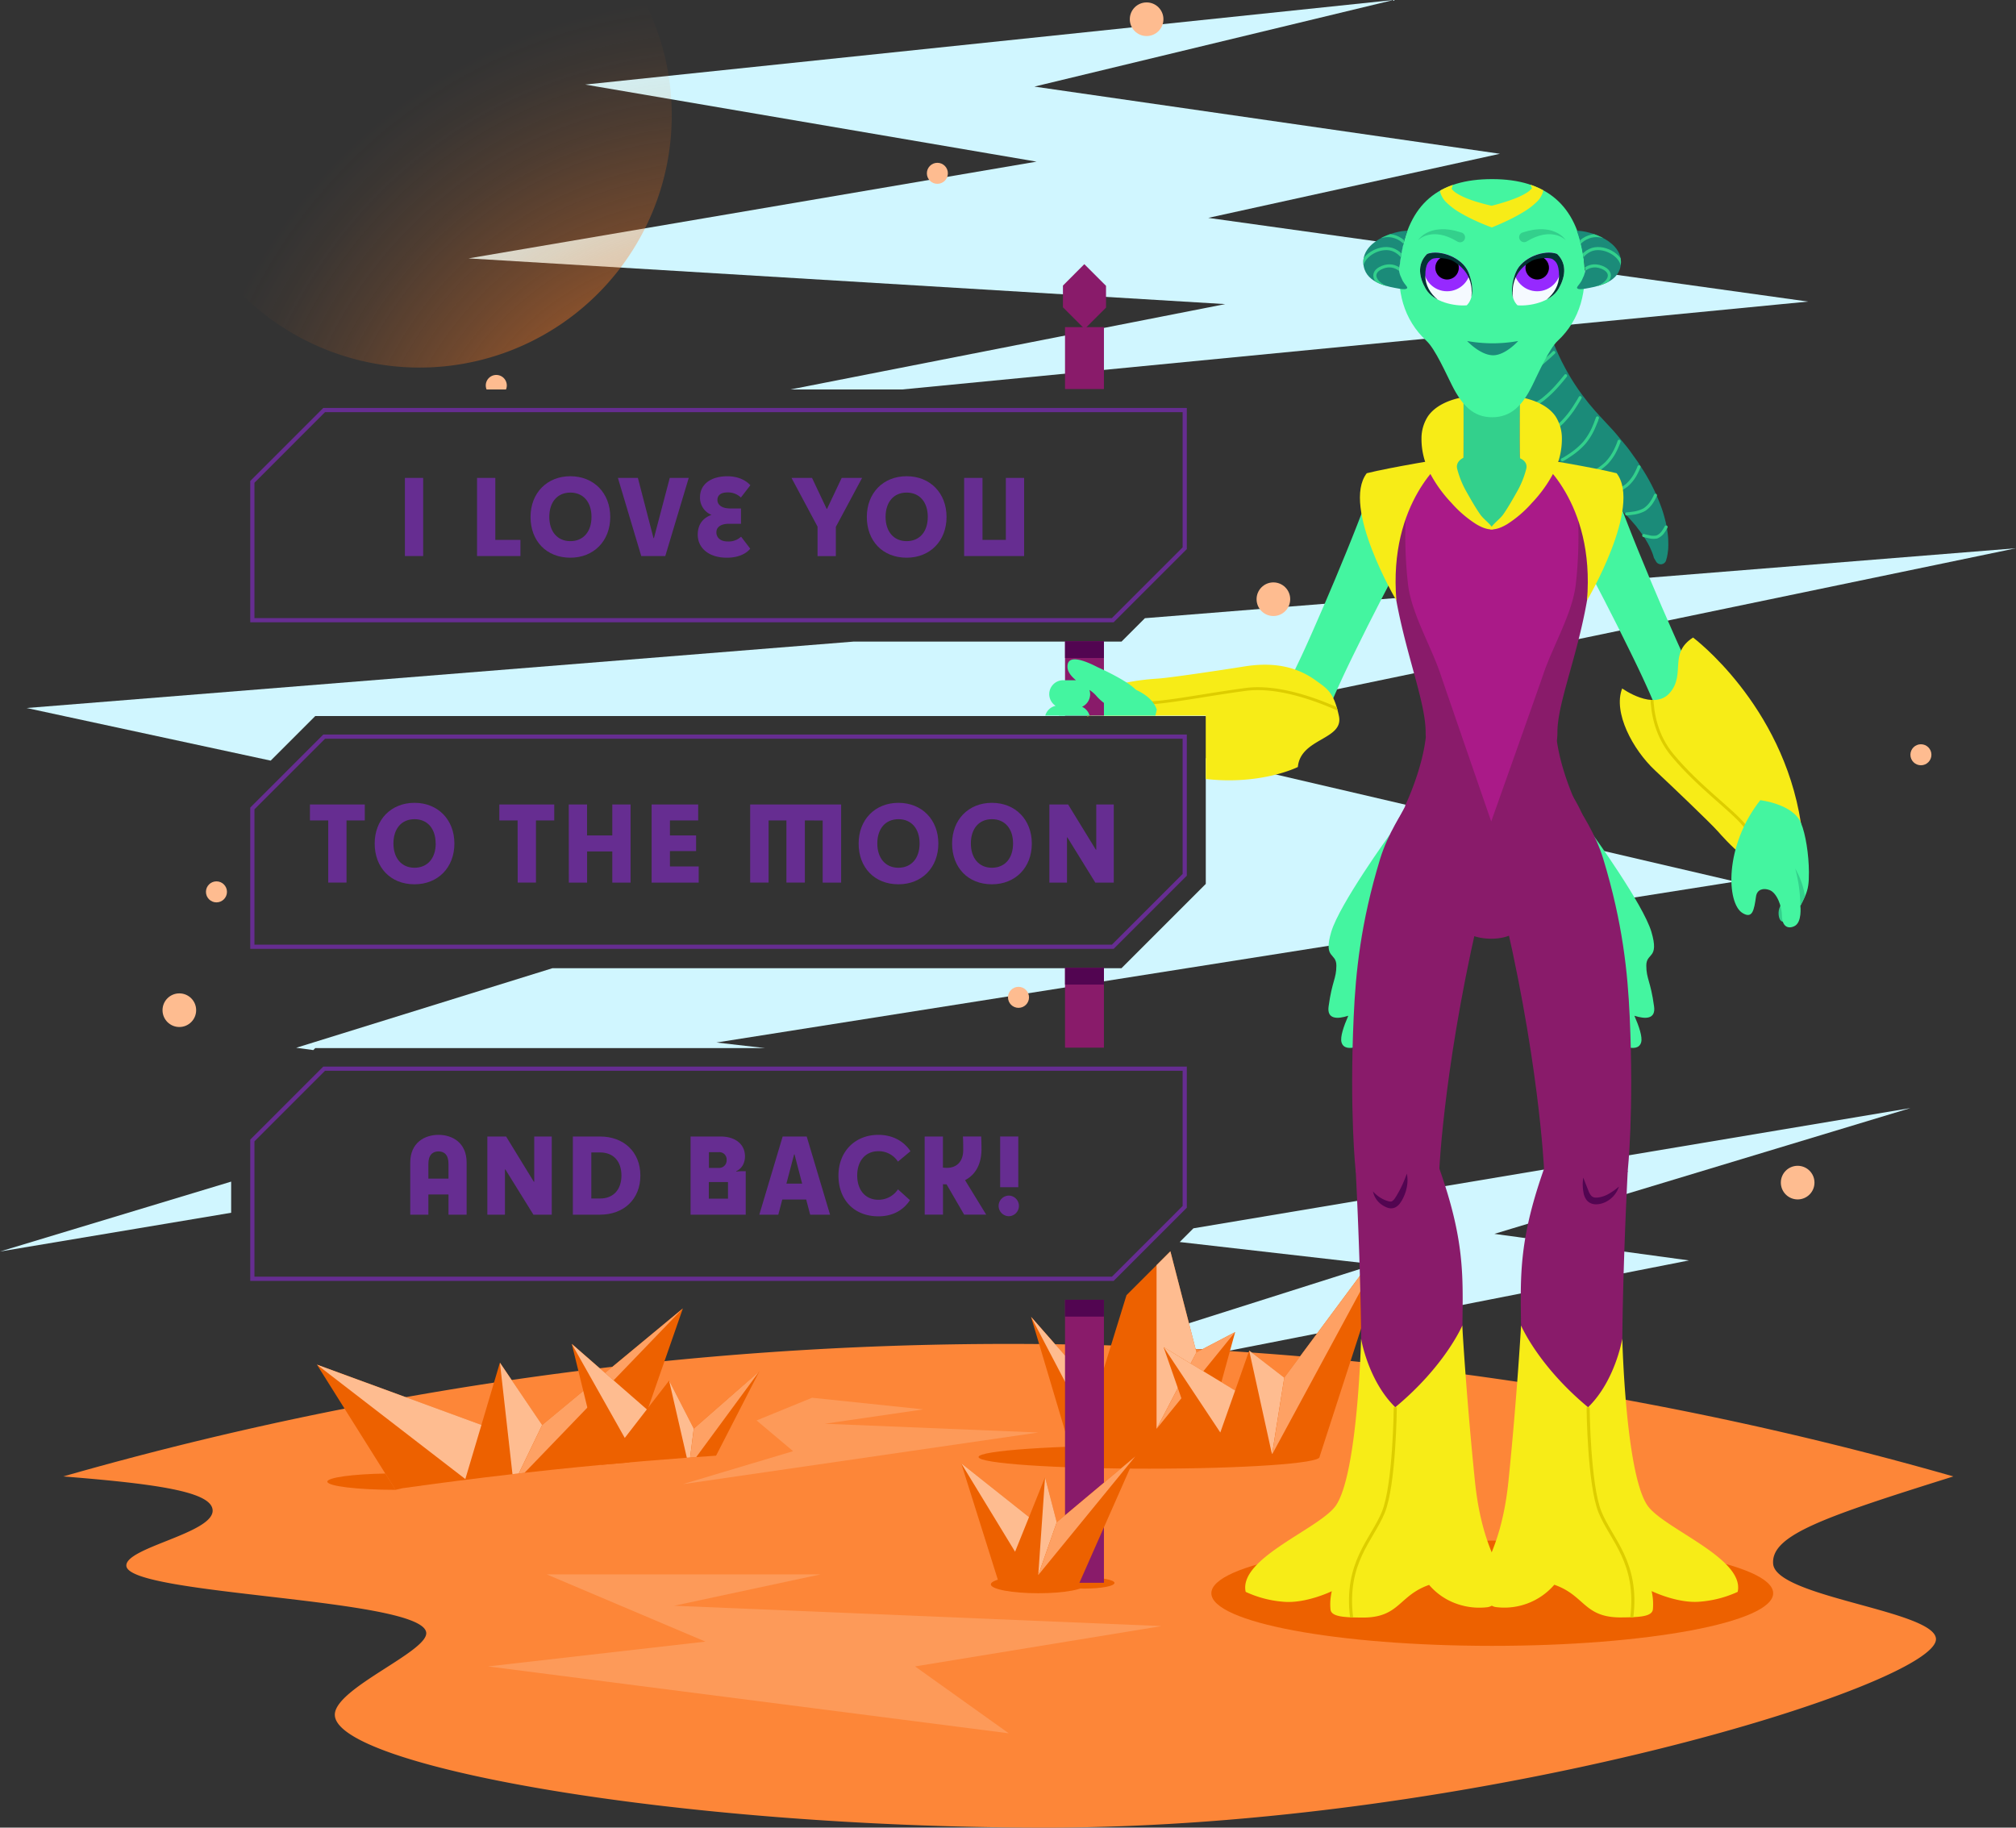 <svg xmlns="http://www.w3.org/2000/svg" xmlns:xlink="http://www.w3.org/1999/xlink" id="character_art" data-name="character art" viewBox="0 0 1103 1000"><rect x="0" y="0" width="1103" height="1000" fill="#333333" stroke="none"/><defs><style>.cls-1,.cls-12,.cls-16,.cls-20,.cls-29,.cls-31{fill:none}.cls-2{fill:#d0f6ff}.cls-3{fill:url(#radial-gradient)}.cls-4{fill:#febc90}.cls-5{fill:#fd8638}.cls-6{fill:#fd9a59}.cls-7{fill:#ed6100}.cls-8{fill:#fea164}.cls-9{fill:#44f5a0}.cls-10{clip-path:url(#clip-path)}.cls-11{fill:#f7ec17}.cls-12,.cls-20{stroke:#ddcd00}.cls-12,.cls-16,.cls-20,.cls-29,.cls-31{stroke-miterlimit:10}.cls-12{stroke-width:1.61px}.cls-13{fill:#33d08c}.cls-14{fill:#ddcd00}.cls-15{fill:#1b8b79}.cls-16,.cls-29{stroke:#33d08c}.cls-16{stroke-linecap:round;stroke-width:1.68px}.cls-17{fill:#891b6a}.cls-18{fill:#aa1a88}.cls-19{fill:#c1983d}.cls-20,.cls-29{stroke-width:1.68px}.cls-21{fill:#520551}.cls-22{clip-path:url(#clip-path-2)}.cls-23{clip-path:url(#clip-path-3)}.cls-24{fill:#f5faff}.cls-25{fill:#9629ff}.cls-26{fill:#023533}.cls-27{clip-path:url(#clip-path-4)}.cls-28{clip-path:url(#clip-path-5)}.cls-30{clip-path:url(#clip-path-6)}.cls-31{stroke:#662d91;stroke-width:2.3px}.cls-32{fill:#662d91}</style><radialGradient id="radial-gradient" cx="393.23" cy="291.28" r="292.4" gradientTransform="translate(-0.12)" gradientUnits="userSpaceOnUse"><stop offset="0" stop-color="#fd7922"/><stop offset=".17" stop-color="#fd7922" stop-opacity=".78"/><stop offset=".39" stop-color="#fd7922" stop-opacity=".51"/><stop offset=".6" stop-color="#fd7922" stop-opacity=".29"/><stop offset=".78" stop-color="#fd7922" stop-opacity=".13"/><stop offset=".91" stop-color="#fd7922" stop-opacity=".04"/><stop offset="1" stop-color="#fd7922" stop-opacity="0"/></radialGradient><clipPath id="clip-path"><path d="M926.31,348.83s48.87,36.42,59,101.43c3.17,20.32-5.61,23.83-11.13,25.82-12.14,4.38-31.36-17.92-34.35-21.27-4.36-4.86-25.06-24.63-34.36-33.32-12.12-11.32-23.06-31.69-17.94-44.81,0,0,17.46,12.59,26.17,2.29S912.76,357.54,926.31,348.83Z" class="cls-1"/></clipPath><clipPath id="clip-path-2"><path d="M852.22,186.52c-4.59,4.24-10.73,18-13.74,24.13-5.39,11.07-11.64,17.65-22.1,17.65s-16.55-6.71-22-17.54c-3.13-6.18-9.15-19.84-13.91-24.24C768,175,763.6,158.75,766.31,141c4.53-29.56,20.68-43,50.07-43s46.31,14.13,50.07,43C868.76,158.77,864.57,175.11,852.22,186.52Z" class="cls-1"/></clipPath><clipPath id="clip-path-3"><path d="M803.28,148.78c3.36,7.8,2.8,14.86-.8,18.27-6.48.58-18.15-1.66-22.42-9-3.36-5.77-5.16-13.28.74-19.1C788.07,136.43,799.92,141,803.28,148.78Z" class="cls-1"/></clipPath><clipPath id="clip-path-4"><path d="M829.48,148.78c-3.36,7.8-2.8,14.86.8,18.27,6.48.58,18.16-1.66,22.42-9,3.36-5.77,5.16-13.28-.74-19.1C844.69,136.43,832.84,141,829.48,148.78Z" class="cls-1"/></clipPath><clipPath id="clip-path-5"><path d="M765.54,147.22c-.25,5.17,4.88,9.39,4.36,10.38-.4.78-2.17.74-4.31.36-5.64-1-17.63-2.8-19.44-12.12-2.64-13.59,16.83-19.7,23.87-19.56C767.59,133.12,766.51,139.44,765.54,147.22Z" class="cls-1"/></clipPath><clipPath id="clip-path-6"><path d="M867.22,147.22c.25,5.17-4.87,9.39-4.36,10.38.4.78,2.17.74,4.31.36,5.64-1,17.64-2.8,19.45-12.12,2.64-13.59-16.84-19.7-23.88-19.56C865.17,133.12,866.25,139.44,867.22,147.22Z" class="cls-1"/></clipPath></defs><g id="sky"><g id="clouds"><polygon points="989.24 165.01 493.61 213.1 432.45 213.1 670.36 166.39 256.33 141.38 567.12 88.44 320.15 46.27 762.36 .01 565.94 47.38 820.64 84.14 661.07 119.21 989.24 165.01" class="cls-2"/><polygon points="0 684.77 126.47 646.53 126.47 663.57 0 684.77" class="cls-2"/><polygon points="949.27 482.36 391.98 570.42 418.5 573.46 172.5 573.46 171.39 574.56 162.05 573.3 302.28 529.75 613.6 529.75 659.71 483.64 659.71 414.82 949.27 482.36" class="cls-2"/><polygon points="659.71 392.04 659.71 391.78 172.5 391.78 148.09 416.18 14.56 387.39 466.89 351.06 613.6 351.06 626.41 338.25 1103 299.97 659.71 392.04" class="cls-2"/><path d="M817.6,675.12l106.49,14.53L672,739.15q-30-1.89-60.19-2.85l140.32-44.51L645.45,679.58l7.5-7.5,392.28-65.79Z" class="cls-2"/></g><path id="planet" d="M367.53,63.12A138,138,0,1,1,106.81,0H352.26A137,137,0,0,1,367.53,63.12Z" class="cls-3"/><g id="stars"><path d="M277.28,210.91a5.82,5.82,0,0,1-.44,2.19H266.22a5.82,5.82,0,0,1-.44-2.19,5.75,5.75,0,1,1,11.5,0Z" class="cls-4"/><circle cx="118.43" cy="487.99" r="5.75" class="cls-4"/><circle cx="512.86" cy="94.83" r="5.75" class="cls-4"/><circle cx="696.7" cy="327.86" r="9.2" class="cls-4"/><circle cx="983.54" cy="647.07" r="9.2" class="cls-4"/><circle cx="627.34" cy="10.52" r="9.2" class="cls-4"/><circle cx="98.12" cy="552.73" r="9.2" class="cls-4"/><circle cx="1050.98" cy="412.97" r="5.75" class="cls-4"/><circle cx="557.25" cy="545.7" r="5.75" class="cls-4"/></g></g><g id="land"><path id="land-2" d="M1059.21,896.64c1.61,24.65-250.31,103.47-487.82,103.36-203-.09-389.41-34-388.19-62.06.62-14.44,51-34.29,50-44.61-1.79-19-162.78-20.37-164.06-36.54-.79-10,47.73-17.89,47.2-30.42C115.9,816.3,86.77,812,34.62,807.84a1879.77,1879.77,0,0,1,1034.11,0c-70.82,22.24-99.86,32.08-98.6,47.83C971.6,873.88,1058.22,881.21,1059.21,896.64Z" class="cls-5" data-name="land"/><g id="highlight"><polygon points="299.13 861.43 448.91 861.43 368.81 878.59 635.52 889.72 500.65 911.79 551.92 948.39 267.01 911.79 385.95 898.22 299.13 861.43" class="cls-6"/><polygon points="444.3 764.79 505.17 771.15 451.27 779.01 568.06 783.8 373.62 812.06 433.93 794.02 413.95 777.2 444.3 764.79" class="cls-6"/></g><g id="shadows"><ellipse id="shadow" cx="816.45" cy="871.75" class="cls-7" rx="153.69" ry="28.79"/><ellipse id="shadow-2" cx="568.06" cy="866.89" class="cls-7" data-name="shadow" rx="25.95" ry="4.86"/><ellipse id="shadow-3" cx="593.35" cy="866.12" class="cls-7" data-name="shadow" rx="16.42" ry="3.08"/><ellipse id="shadow-4" cx="628.67" cy="797.21" class="cls-7" data-name="shadow" rx="93.28" ry="6.38"/><path id="shadow-5" d="M216.43,815.17c-20.63,0-37.34-2-37.34-4.48,0-2.25,13.77-4.12,31.73-4.44Z" class="cls-7" data-name="shadow"/></g><g id="rocks"><g id="rocks-2" data-name="rocks"><g id="rock"><path d="M373.62,715.91l-29.34,84.23q-28.77,2.48-57.28,5.7c-1.06.11-2.12.23-3.17.37s-2.3.25-3.45.39Q250,810.08,220,814.32l-3.6.85-43-68.5,90,33,10.11-34.08,23.09,34.15Z" class="cls-7"/><polygon points="173.41 746.67 254.59 809.28 263.41 779.65 173.41 746.67" class="cls-4"/><path d="M296.61,779.72l-12.78,26.49c-1.15.11-2.3.25-3.45.39l-6.86-61Z" class="cls-4"/><path d="M373.62,715.91,287,805.84c-1.06.11-2.12.23-3.17.37l12.78-26.49Z" class="cls-8"/></g><g id="rock-2" data-name="rock"><path d="M415.51,750.24l-23.73,46.24c-3.63.23-7.24.48-10.85.76-1.1.07-2.23.14-3.34.23l-1.79.14q-23.49,1.73-46.79,3.9l-16.17-66.17,41.07,35.8,12.19-15.75,13.47,26.3Z" class="cls-7"/><polygon points="353.91 771.15 341.83 786.77 312.84 735.33 353.91 771.15" class="cls-4"/><path d="M379.57,781.69l-2,15.78-1.79.14-9.7-42.22Z" class="cls-4"/><path d="M415.51,750.24l-34.58,47c-1.1.07-2.23.14-3.34.23l2-15.78Z" class="cls-8"/></g></g><g id="rocks-3" data-name="rocks"><g id="rock-3" data-name="rock"><path d="M675.78,728.85,658,793.51q-36.22-1.62-72.78-2.14l-21.11-70.84,35.94,40.91,16.28-52.78,24-24,14.26,55.28Z" class="cls-7"/><polygon points="654.61 739.94 632.78 781.79 632.78 692.22 640.35 684.66 654.61 739.94" class="cls-4"/><polygon points="675.77 728.86 632.78 781.8 654.6 739.94 675.77 728.86" class="cls-8"/><polygon points="564.12 720.52 594.68 778.85 600.05 761.42 564.12 720.52" class="cls-4"/></g><g id="rock-4" data-name="rock"><path d="M761.76,674.2l-39.83,123c-8.58-.62-17.15-1.19-25.77-1.7a.13.13,0,0,0-.12,0s-.07,0-.11,0q-19.77-1.2-39.67-2.07l-19.64-56.33,39.16,23.73L683.46,739l19.18,14.81Z" class="cls-7"/><polygon points="675.77 760.82 667.66 783.8 636.63 737.08 675.77 760.82" class="cls-4"/><path d="M702.64,753.8,696,795.51s-.07,0-.11,0L683.46,739Z" class="cls-4"/><path d="M761.76,674.2l-65.6,121.31a.13.13,0,0,0-.12,0l6.6-41.71Z" class="cls-8"/></g></g></g></g><g id="character"><g id="character-2" data-name="character"><g id="character-3" data-name="character"><g id="right_arm" data-name="right arm"><path id="l-arm" d="M854.51,284.94a10,10,0,0,0,.83,1.75c5.22,9.22,10.25,18.51,15.21,27.83l7.31,14.07,7.19,14.11c4.66,9.45,9.44,18.88,13.86,28.45s8.61,19.27,12.16,29.26c2.06,5.83,8.83,8.74,15.6,6.89a12.08,12.08,0,0,0,1.59-.49c7.25-2.76,11.34-10.09,9.12-16.39a14.06,14.06,0,0,0-.84-1.8c-5.4-9.12-10.11-18.57-14.62-28.1s-8.65-19.26-12.89-28.91L902.82,317l-6.05-14.64c-4-9.78-7.86-19.62-11.54-29.53-2.74-7.34-11.83-10.58-20.3-7.24a19.06,19.06,0,0,0-4.84,2.76C854.79,272.57,852.35,279.16,854.51,284.94Z" class="cls-9"/><g id="l-forearm"><g class="cls-10"><rect width="74.91" height="146.08" x="898.44" y="340.84" class="cls-11" transform="translate(1952.17 293.98) rotate(149.41)"/><path d="M905.46,364.46s-7.71,28,9.58,48.74c14.57,17.51,32.31,29.72,39.41,38.48,6.61,8.16,27.75,23.58,27.75,23.58l-44.69,17.16-58.68-85.29-5.62-36.28Z" class="cls-12"/></g></g><g id="l-hand"><path d="M976,492.53s-2.9,3.51-2.9,6.9,1.21,5.08,2.9,4.95,7.87-8,7.87-8l-4.48-8.59Z" class="cls-13"/><path d="M953.36,499.57c5.44,3.33,6.33-1.47,7.39-9,.57-4.06,4.13-4.79,7.34-3.6,4.36,1.61,6.84,9.57,6.84,13.8,0,6,3.15,7.73,6.78,6,4.39-2.05,3.31-11.13,3.31-11.13,1.08-2.06,1.91-3.72,2.55-5.22,1.81-4.17,2.14-7.07,2.13-13.29-.05-9.45-1.77-20.73-4.36-26.9-4.36-10.34-22.25-12.41-22.25-12.41C943.24,463,944.65,494.25,953.36,499.57Z" class="cls-9"/><path d="M982.2,475.26A78.53,78.53,0,0,1,985,495.68c1.08-2.06,1.91-3.72,2.55-5.22A43.28,43.28,0,0,0,982.2,475.26Z" class="cls-13"/></g></g><g id="left_arm" data-name="left arm"><path id="r-arm" d="M778.74,284.94a10,10,0,0,1-.83,1.75c-5.22,9.22-10.25,18.51-15.21,27.83l-7.31,14.07L748.2,342.7c-4.66,9.45-9.44,18.88-13.86,28.45s-8.61,19.27-12.16,29.26c-2.06,5.83-8.83,8.74-15.6,6.89a12.08,12.08,0,0,1-1.59-.49c-7.25-2.76-11.34-10.09-9.12-16.39a14.06,14.06,0,0,1,.84-1.8c5.4-9.12,10.11-18.57,14.62-28.1s8.65-19.26,12.89-28.91L730.43,317l6.05-14.64c4-9.78,7.86-19.62,11.54-29.53,2.74-7.34,11.83-10.58,20.3-7.24a19.06,19.06,0,0,1,4.84,2.76C778.46,272.57,780.89,279.16,778.74,284.94Z" class="cls-9"/><path d="M710.09,419.67s-19.84,10-50.4,6.56V391.55H594.91a21.35,21.35,0,0,1,1.27-6.28c4-12.18,33.15-13.65,37.59-14,6.46-.43,34.59-4.62,47.05-6.62,16.28-2.6,28.83.21,39.2,7.75,6.12,4.44,9.75,6.28,12.54,19.38S711.52,403.74,710.09,419.67Z" class="cls-11"/><path d="M731.31,386.86C720.46,382.08,703.61,376,688.2,376a50.36,50.36,0,0,0-6.78.44c-8.44,1.13-16.77,2.46-24.12,3.63-12.35,2-23,3.66-30,3.8-8.27.16-25.2,4.57-32.35,6.51a10.13,10.13,0,0,0-.07,1.67c6.76-1.83,24.28-6.43,32.45-6.59,7.06-.14,17.77-1.84,30.19-3.82,7.33-1.17,15.66-2.51,24.07-3.63,17.23-2.3,38.1,5.4,50.25,10.85C731.68,388.15,731.5,387.48,731.31,386.86Z" class="cls-14"/><path d="M632.9,388.22c-.16.92-.42,2-.78,3.33H579.37c1.81-6.09,5.63-11.27,10.39-13.2,8.4-3.4,23.94-1.93,29.53-1.26l2,.27S630.48,380.88,632.9,388.22Z" class="cls-9"/></g><path d="M839.86,143V143l0,.43.07,1.05c0,.72.11,1.5.18,2.28.15,1.56.31,3.2.52,4.83.45,3.27.94,6.6,1.6,9.92s1.43,6.63,2.32,9.91c.41,1.65.91,3.27,1.38,4.91s1,3.26,1.59,4.86c1.09,3.23,2.35,6.39,3.67,9.54.71,1.55,1.37,3.14,2.13,4.67l1.1,2.31,1.19,2.27a120.79,120.79,0,0,0,11.08,17.45c1.08,1.36,2.11,2.79,3.26,4.11s2.23,2.71,3.44,4l1.79,2,2.17,2.33,4.39,4.73c1.48,1.54,2.86,3.24,4.24,4.91s2.77,3.34,4.12,5,2.6,3.53,3.89,5.29l1.9,2.66c.62.89,1.2,1.85,1.79,2.77a103.88,103.88,0,0,1,11.8,23.84c.72,2.13,1.3,4.34,1.85,6.52a60.79,60.79,0,0,1,1.15,6.74,32.56,32.56,0,0,1,.26,3.44c0,1.15.08,2.29,0,3.47,0,.58,0,1.15-.1,1.74l-.22,1.76c-.06.57-.21,1.2-.32,1.78,0,.29-.14.61-.23.93l-.29,1.07a3,3,0,0,1-5.5.73L905,305.42c0-.06-.06,0-.09-.14l-.08-.28-.17-.58c-.14-.42-.22-.8-.4-1.23l-.46-1.24-.54-1.24a25.58,25.58,0,0,0-1.16-2.43c-.22-.4-.39-.8-.63-1.19l-.71-1.18c-.85-1.57-2-3.07-3-4.56-.52-.74-1.13-1.47-1.67-2.19s-1-1.46-1.69-2.15a123.06,123.06,0,0,0-15.72-15.57c-.7-.61-1.37-1.23-2.1-1.81l-2.22-1.74c-1.47-1.16-2.89-2.34-4.37-3.48s-3.06-2.22-4.56-3.33l-2.26-1.66c-.74-.57-1.57-1.06-2.34-1.61l-4.67-3.19L853.87,253l-2.76-2c-1.86-1.31-3.64-2.72-5.42-4.15s-3.52-2.91-5.24-4.43c-3.43-3-6.7-6.29-9.85-9.66s-6.1-6.94-8.86-10.66a144.84,144.84,0,0,1-14.52-23.67c-2.06-4.15-3.89-8.42-5.54-12.75s-3.12-8.74-4.33-13.23-2.31-9-3.09-13.7c-.38-2.34-.77-4.68-1-7.11-.13-1.22-.25-2.44-.34-3.72l-.14-2,0-1.07,0-1.43a23.59,23.59,0,1,1,47.17-.49Z" class="cls-15"/><path d="M839.47,152.12s-2.71,1.11-6.73,2.53a100,100,0,0,1-14.67,4.15,69.61,69.61,0,0,1-15.24.9,64.12,64.12,0,0,1-7.26-.72" class="cls-16"/><path d="M841.59,165.92s-2.47,1.4-6.15,3.24a88.81,88.81,0,0,1-13.51,5.62,64.77,64.77,0,0,1-14.46,2.48,63.65,63.65,0,0,1-7,.07" class="cls-16"/><path d="M845.15,179.6s-2.21,1.64-5.45,3.8a81.43,81.43,0,0,1-12.14,6.84,59.21,59.21,0,0,1-13.43,3.81,58.15,58.15,0,0,1-6.69.75" class="cls-16"/><path d="M850.14,192.88s-1.85,1.81-4.66,4.24a71.73,71.73,0,0,1-10.55,7.82,56.34,56.34,0,0,1-18.42,6.31" class="cls-16"/><path d="M856.58,205.59s-1.5,1.95-3.77,4.55a62.94,62.94,0,0,1-8.79,8.51,46.9,46.9,0,0,1-10.77,5.88,48.79,48.79,0,0,1-5.71,1.88" class="cls-16"/><path d="M864.53,217.57s-1.1,2-2.84,4.68a52.35,52.35,0,0,1-7,8.87,39.47,39.47,0,0,1-9.25,6.51,43.28,43.28,0,0,1-5.12,2.3" class="cls-16"/><path d="M874,228.66l-.52,1.33c-.3.86-.74,2.07-1.33,3.44a35.49,35.49,0,0,1-5.3,8.83,39.89,39.89,0,0,1-7.77,6.67c-1.21.83-2.27,1.5-3,1.95s-1.29.66-1.29.66" class="cls-16"/><path d="M885.85,241.47a36.21,36.21,0,0,1-1.76,4.31,28.29,28.29,0,0,1-5.13,7.6,33.12,33.12,0,0,1-7.5,5.32c-2.34,1.27-4.13,2-4.13,2" class="cls-16"/><path d="M896.74,255.43a31.46,31.46,0,0,1-1.75,3.8,21.73,21.73,0,0,1-4.93,6.29,25.81,25.81,0,0,1-7,3.76c-2.19.83-3.87,1.28-3.87,1.28" class="cls-16"/><path d="M905.74,271a24,24,0,0,1-1.68,3.16,14.1,14.1,0,0,1-4.41,4.7,18,18,0,0,1-6.19,1.93c-2,.31-3.47.41-3.47.41" class="cls-16"/><path d="M911.57,288.35a19.9,19.9,0,0,1-1.49,2.45,7.83,7.83,0,0,1-3.54,3,9.6,9.6,0,0,1-4.51-.17c-1.5-.29-2.69-.61-2.69-.61" class="cls-16"/><g id="torso"><path d="M855,380.53c0-20.39-17.46-39-39-39s-39,18.66-39,39c3.45,8.39,11,16.78,39,16.78S850.19,391.9,855,380.53Z" class="cls-15"/><path d="M859.13,433.52a81.91,81.91,0,0,1,8.63,17.1c-2.17,5.22-16.85,15.4-21.93,22.93-8.19,12.14-6.21,28.59-15.94,36.06-3.24,2.49-8,4-13.95,4s-10.68-1.36-13.89-3.69c-9.63-7-7.51-22.65-16-36.35-4.71-7.61-19.91-17.37-22.22-22.93,4.63-8.75,8.92-17.1,8.92-17.1Z" class="cls-17"/><path d="M852.1,400.66c0-26.09,29.25-77.33,15.92-141.06-26.38-9.68-79.62-9.53-104,0C750.44,320.07,780,373.45,780,400.66c0,.83,0,1.7.1,2.59-2.06,18.47-11.38,37.68-11.38,37.68s30.84,25.33,46.46,53.84c15.49-28.87,47.74-53.84,47.74-53.84s-8.61-17.73-11.11-35.5A42.2,42.2,0,0,0,852.1,400.66Z" class="cls-17"/><path d="M844.21,369.39c5.19-15.64,16.19-33.72,18-50.1a238.15,238.15,0,0,0,1.24-34.82c-.22-6.45-.69-13-2.51-19.16s-3.3-7.75-10-11.82L816,288.64l-34-35.15c-5,2.4-8.61,5.63-10.43,11.82s-2.29,12.71-2.52,19.16a238.16,238.16,0,0,0,1.25,34.82c1.84,16.38,12.84,34.46,18,50.1,2.18,6.55,27.58,80.1,27.58,80.1S842,375.94,844.21,369.39Z" class="cls-18"/><path d="M834.6,236.61s-6.1-3.74-18.67-3.75c-12.73,0-18.67,3.73-18.67,3.73l2.18-19s4-1.09,16.49-1.08c12.33,0,15.85,1,15.85,1Z" class="cls-13"/><path d="M842.32,241c2.79-26.83-43.18-19.18-48.37-11.74-1.6,2.3-4.79,19.82,0,23.76C806.71,263.46,840.29,260.47,842.32,241Z" class="cls-19"/><polygon points="784.4 252.34 815.25 248.8 845.93 251.86 816.29 287.61 784.4 252.34" class="cls-13"/><path d="M833.06,276.34s-4.69,12.3-17,12.3-17-12.3-17-12.3,1.74-12.59,1.74-36-1.2-42.67-1.2-42.67h33s-1.19,19.3-1.19,42.67S833.06,276.34,833.06,276.34Z" class="cls-13"/><path d="M816.94,289.47s0,.1.08.16c-3.35.28-6.6-1.16-9.47-2.9a63.45,63.45,0,0,1-13.42-11.55A73.43,73.43,0,0,1,782.43,259a40.18,40.18,0,0,1-4.7-19.25,22.17,22.17,0,0,1,3.59-12.06c3.93-5.64,11.22-8.73,17.77-10.08.57-.12,1.12-.22,1.63-.3q0,3.54,0,7.26c0,3.35,0,23-.1,25.89,0,.1-4.56,2-3.3,6.3a50.5,50.5,0,0,0,5.09,12.43c2.26,4,4.85,8.57,7.49,12.34C811.87,284.3,815.43,286.55,816.94,289.47Z" class="cls-11"/><path d="M815.33,289.47s-.05.1-.07.16c3.34.28,6.59-1.16,9.46-2.9a63.2,63.2,0,0,0,13.42-11.55A73.11,73.11,0,0,0,849.84,259a40.18,40.18,0,0,0,4.7-19.25A22.24,22.24,0,0,0,851,227.7c-3.94-5.64-11.23-8.73-17.77-10.08-.57-.12-1.13-.22-1.64-.3,0,2.36,0,4.78,0,7.26,0,3.35,0,23.28.1,26.18,0,.09,4.56,1.68,3.3,6a50.12,50.12,0,0,1-5.09,12.43c-2.26,4-4.84,8.57-7.49,12.34C820.4,284.3,816.84,286.55,815.33,289.47Z" class="cls-11"/><path d="M791,250.76s-31.53,23.39-27,77.82c0,0-30.3-51.27-16.22-69.65C760.66,255.7,791,250.76,791,250.76Z" class="cls-11"/><path d="M841.28,250.76s31.53,23.39,27,77.82c0,0,30.3-51.27,16.22-69.65C871.61,255.7,841.28,250.76,841.28,250.76Z" class="cls-11"/></g><g id="left_leg" data-name="left leg"><g id="l-calf"><path d="M805.88,830.69c-.18,6-63.5-5.85-63.5-5.85s1.48-42,2-54.88c1.72-47.47-2.63-129.34-2.63-129.34s30.78-6.48,37.68-6.4c3.55,0,6.46.71,7.17,2.64,14.82,41,13.86,60.68,13.52,88.39a418.3,418.3,0,0,0,3.68,65.46C805.46,803.55,805.89,830.21,805.88,830.69Z" class="cls-17"/><path d="M813.62,879.41a37.1,37.1,0,0,1-16.46-1.83l0,0a34.94,34.94,0,0,1-15.26-10.4c-10.53,3.69-14.17,9.79-20.41,13.82-3.77,2.44-8.49,4.13-16.27,4.06-9.88-.08-16.8-.42-17.26-4.41a29.17,29.17,0,0,1,.17-7.17,28.62,28.62,0,0,1,.53-2.84s-13.94,6.77-26.22,5.79c-.81-.06-1.62-.15-2.39-.23A59.8,59.8,0,0,1,681.54,871c-4.12-18.6,41.2-34.76,49.56-47.55,11.84-18.09,13.57-91,13.57-91s3.81,23,18.72,37.52c27.33-22.66,36.68-44.73,36.68-44.73,0,1.62,2.41,41.35,6.88,85,2.27,22.36,7.38,35.33,11.23,43.84C823.46,865.83,821,878.64,813.62,879.41Z" class="cls-11"/><path d="M763.39,770s-.37,42.31-6.52,57.4-21.1,27.53-17.39,57.54" class="cls-20"/></g><g id="l-thigh"><path d="M760.47,456.54s-27.64,38.23-32.11,53.32,2.8,11.18,2.8,18.45-2.35,8.38-4.25,22.36c-1,7.15,4.84,7,10.76,5.11-2.55,5.83-4.47,11.58-3.72,14.45,1.87,7.09,14.54,0,14.54,0l-1.17-18.61c1.07-.57,1.73-1,1.73-1Z" class="cls-9"/><path d="M812.09,488.76C790.32,577,787.47,640,787.47,640s-6.14,16.4-20.09,18.88c-20.67,3.68-25.68-18.25-25.68-18.25s-3.45-32.25-1.06-84.54c1.09-24,3.78-51,14.45-86.13,4.13-13.61,12.49-26.16,14.73-29.59,9-13.86,22.94-7,22.94-7S819.92,457,812.09,488.76Z" class="cls-17"/><path d="M751.2,651.91a18.38,18.38,0,0,0,6.34,4.62,16.1,16.1,0,0,0,1.72.62,5.31,5.31,0,0,0,1.52.29,1.69,1.69,0,0,0,.93-.26,4.15,4.15,0,0,0,1-.9,11.36,11.36,0,0,0,1-1.45c.36-.54.68-1.1,1-1.66.66-1.12,1.27-2.28,1.85-3.46,1.17-2.37,2.15-4.86,3.18-7.54a19.4,19.4,0,0,1-.3,8.57,22.66,22.66,0,0,1-1.45,4.12,18.75,18.75,0,0,1-2.32,3.91,7.34,7.34,0,0,1-2.13,1.78,5.4,5.4,0,0,1-3.07.56,7.74,7.74,0,0,1-2.46-.78,12.31,12.31,0,0,1-2-1.16A11.5,11.5,0,0,1,751.2,651.91Z" class="cls-21"/></g></g><g id="right_leg" data-name="right leg"><g id="r-calf"><path d="M826.39,830.69c.18,6,63.5-5.85,63.5-5.85s-1.47-42-1.94-54.88c-1.73-47.47,2.63-129.34,2.63-129.34s-30.79-6.48-37.68-6.4c-3.55,0-6.47.71-7.17,2.64-14.83,41-13.87,60.68-13.53,88.39a418.3,418.3,0,0,1-3.68,65.46C826.82,803.55,826.38,830.21,826.39,830.69Z" class="cls-17"/><path d="M887.6,732.45s1.73,72.94,13.57,91c8.37,12.79,53.68,29,49.55,47.55a60.77,60.77,0,0,1-20.87,5.38c-12.27,1-26.21-5.81-26.21-5.81a31.63,31.63,0,0,1,.69,10c-.46,4-7.39,4.33-17.25,4.41-20.62.17-19.78-12-36.68-17.88a36.09,36.09,0,0,1-31.75,12.25c-7.32-.77-9.84-13.57-4.55-25.28,3.84-8.5,8.95-21.46,11.23-43.83,4.65-45.52,7-86.72,6.87-85,0,0,9.36,22.08,36.68,44.74C883.79,755.46,887.6,732.45,887.6,732.45Z" class="cls-11"/><path d="M868.89,770s.37,42.31,6.52,57.4,21.1,27.53,17.39,57.54" class="cls-20"/></g><g id="r-thigh"><path d="M871.41,456.54s27.64,38.23,32.11,53.32-2.79,11.18-2.79,18.45,2.35,8.38,4.25,22.36c1,7.15-4.85,7-10.76,5.11,2.55,5.83,4.47,11.58,3.71,14.45-1.86,7.09-14.53,0-14.53,0l1.17-18.61c-1.07-.57-1.73-1-1.73-1Z" class="cls-9"/><path d="M820.18,488.76C842,577,844.8,640,844.8,640s6.15,16.4,20.1,18.88c20.67,3.68,25.68-18.25,25.68-18.25s3.44-32.25,1.06-84.54c-1.1-24-3.79-51-14.46-86.13-4.13-13.61-12.49-26.16-14.72-29.59-9.05-13.86-22.94-7-22.94-7S812.35,457,820.18,488.76Z" class="cls-17"/><path d="M866.24,644.35c1,2.51,1.92,4.94,2.89,7.31a7.87,7.87,0,0,0,1.6,2.73,3.34,3.34,0,0,0,2.29.88,10.78,10.78,0,0,0,3.23-.43,16.2,16.2,0,0,0,3.27-1.26,33.23,33.23,0,0,0,6.25-4.36A14.31,14.31,0,0,1,881.1,656a13.4,13.4,0,0,1-3.77,2.16,11.53,11.53,0,0,1-4.49.78,7.36,7.36,0,0,1-2.53-.58,6.26,6.26,0,0,1-2.16-1.64,9.05,9.05,0,0,1-1.79-4.27A23.63,23.63,0,0,1,866.24,644.35Z" class="cls-21"/></g></g><g id="head"><g class="cls-22"><rect width="106.74" height="139.2" x="763.01" y="92.89" class="cls-9"/><path d="M794.44,102.61a1.09,1.09,0,0,0-.11.86,1.65,1.65,0,0,0,.36.42,10.87,10.87,0,0,0,1.89,1.61,33.8,33.8,0,0,0,6.76,3.34c2.51,1,5.16,1.79,7.85,2.52,1.34.37,2.69.71,4,1l2,.46c.65.13,1.39.29,1.94.37l-6.07.07c1.19-.22,2.63-.58,3.94-.91s2.69-.71,4-1.1c2.67-.78,5.3-1.65,7.81-2.63a37.15,37.15,0,0,0,6.83-3.38,12.38,12.38,0,0,0,2-1.66,2,2,0,0,1,.39-.29c.1-.07.15-.3,0-.65l-.38-.86a2.91,2.91,0,0,1,4.83-3.11,7.37,7.37,0,0,1,1.71,3.22,7,7,0,0,1-.2,3.73,12.75,12.75,0,0,1-3.11,4.77,39.89,39.89,0,0,1-7.53,5.71c-2.6,1.58-5.24,3-7.93,4.29s-5.36,2.5-8.19,3.64l-1,.42-1.07-.39c-2.89-1.08-5.6-2.24-8.35-3.51a87.43,87.43,0,0,1-8.07-4.22,36.48,36.48,0,0,1-7.64-5.83,11.75,11.75,0,0,1-3-5,7.14,7.14,0,0,1,0-3.67,7.86,7.86,0,0,1,1.65-3.07,2.93,2.93,0,0,1,4.89,3.12Z" class="cls-11"/></g><g class="cls-23"><rect width="37.59" height="36.76" x="773.71" y="133.59" class="cls-24" transform="translate(1585.02 303.95) rotate(-180)"/><circle cx="791.72" cy="146.5" r="12.87" class="cls-25"/><circle cx="791.72" cy="146.5" r="6.44"/><path d="M803,170.07s8.61-17.89-8.3-27.39c-2.25-1.26-8.77-2.17-11.31-.91-1.69,1.19-3.51,2.49-3.58,8.91-.06,5.32,2.74,9.94,6.7,13.17l-11.28-3.28-4.66-37.64L800,124.42l14.45,42.7Z" class="cls-26"/></g><g class="cls-27"><rect width="37.59" height="36.76" x="821.46" y="133.59" class="cls-24"/><circle cx="841.04" cy="146.5" r="12.87" class="cls-25"/><circle cx="841.04" cy="146.5" r="6.44"/><path d="M829.79,170.07s-8.6-17.89,8.31-27.39c2.24-1.26,8.76-2.17,11.3-.91,1.7,1.19,3.51,2.49,3.58,8.91.06,5.32-2.74,9.94-6.7,13.17l11.28-3.28,4.66-37.64-29.44,1.49-14.46,42.7Z" class="cls-26"/></g><path d="M830.64,186.58s-6.94,7.81-13.71,7.81c-7,0-14.24-7.81-14.24-7.81a78.13,78.13,0,0,0,27.95,0Z" class="cls-15"/><path d="M775.87,131.44a12.87,12.87,0,0,1,4.67-4,17.59,17.59,0,0,1,6.13-1.85l1.63-.16h1.62l.82,0,.81.08,1.62.17c1.07.18,2.13.41,3.2.63l3.11.9a2.72,2.72,0,1,1-1.51,5.22,3.32,3.32,0,0,1-.55-.22l-.16-.1-2.49-1.37c-.85-.38-1.71-.79-2.58-1.14l-1.34-.46-.67-.23-.68-.16-1.38-.32-1.4-.18a15.56,15.56,0,0,0-5.67.41A12.24,12.24,0,0,0,775.87,131.44Z" class="cls-13"/><path d="M856.67,131.44a12.15,12.15,0,0,0-5.17-2.78,15.56,15.56,0,0,0-5.67-.41l-1.4.18-1.38.32-.68.16-.68.23-1.33.46c-.88.35-1.74.76-2.59,1.14l-2.48,1.37-.16.09a2.72,2.72,0,0,1-2.63-4.76,3,3,0,0,1,.56-.23l3.12-.9c1.07-.22,2.12-.45,3.19-.63l1.62-.17.81-.08.82,0h1.62l1.63.16a17.46,17.46,0,0,1,6.13,1.85A12.87,12.87,0,0,1,856.67,131.44Z" class="cls-13"/><g class="cls-28"><path d="M766.32,148.94c-.26,5.17,4.1,7.67,3.58,8.66-.4.78-1.59,2.75-3.67,2.11,0,0-20.65-3-21.16-10.6-1.73-25.81,28-25.44,34.8-22.83C771.37,133.42,768.15,140.07,766.32,148.94Z" class="cls-15"/><path d="M769,150.88s-4.55-7.81-12.61-4.66c-7.64,3-4,9.5,4.23,11.74" class="cls-29"/><path d="M770,148.36s0-7.93-7.06-11.37S745,139.68,745,146.56" class="cls-29"/><path d="M748.51,133.12s7.2-6.31,15-3.49c4.38,1.59,6.88,4.78,8.42,9.3" class="cls-29"/><path d="M773.47,125.77s6.4.51,6.4,7.7" class="cls-29"/></g><g class="cls-30"><path d="M866.45,148.94c.25,5.17-4.1,7.67-3.59,8.66.4.78,1.59,2.75,3.67,2.11,0,0,20.65-3,21.16-10.6,1.74-25.81-28-25.44-34.8-22.83C861.39,133.42,864.61,140.07,866.45,148.94Z" class="cls-15"/><path d="M863.72,150.88s4.55-7.81,12.61-4.66c7.64,3,4,9.5-4.23,11.74" class="cls-29"/><path d="M862.74,148.36s0-7.93,7.07-11.37,17.92,2.69,17.92,9.57" class="cls-29"/><path d="M884.26,133.12s-7.21-6.31-15-3.49c-4.38,1.59-6.88,4.78-8.42,9.3" class="cls-29"/><path d="M859.29,125.77s-6.4.51-6.4,7.7" class="cls-29"/></g></g></g><g id="post"><polygon points="593.26 144.54 605.13 156.4 605.13 168.31 593.43 180 581.56 168.13 581.56 156.25 593.26 144.54" class="cls-17"/><rect width="21.29" height="33.87" x="582.7" y="178.99" class="cls-17"/><rect width="21.29" height="40.72" x="582.7" y="350.83" class="cls-17"/><rect width="21.29" height="43.71" x="582.7" y="529.52" class="cls-17"/><rect width="21.29" height="154.84" x="582.7" y="711.19" class="cls-17"/><rect id="shadow-6" width="21.27" height="9.2" x="582.71" y="711.19" class="cls-21" data-name="shadow"/><rect id="shadow-7" width="21.27" height="9.2" x="582.71" y="529.52" class="cls-21" data-name="shadow"/><rect id="shadowf" width="21.27" height="9.2" x="582.71" y="350.83" class="cls-21"/></g><path id="left_hand" d="M614,388.31c-4.6.74-11.08-3.84-14.39-7.82a18.63,18.63,0,0,0-3.57-3,7.85,7.85,0,0,1,.4,2.33,7.59,7.59,0,0,1-4.42,6.9,7.59,7.59,0,0,1,4.12,4.8H571.89a7.6,7.6,0,0,1,5.66-5.33,7.61,7.61,0,0,1,4.16-14h6.95c-2.55-2.14-4.56-4.53-4.62-7.27-.19-6.87,8.3-4.09,16.46.12,0,0,15.8,7,20.83,12.27C625.86,382.15,618.62,387.57,614,388.31Z" class="cls-9" data-name="left hand"/><g id="sign"><polygon points="138.07 518.03 138.07 442.35 177.35 403.06 648.19 403.06 648.19 478.66 608.83 518.03 138.07 518.03" class="cls-31"/><polygon points="138.07 699.7 138.07 624.02 177.35 584.73 648.19 584.73 648.19 660.33 608.83 699.7 138.07 699.7" class="cls-31"/><polygon points="138.07 339.33 138.07 263.66 177.35 224.36 648.19 224.36 648.19 299.96 608.83 339.33 138.07 339.33" class="cls-31"/><path d="M179.58,448.9h-10v-8.72h30v8.72h-10v34h-10Z" class="cls-32"/><path d="M205,461.56c0-13.11,9-22.29,21.78-22.29s21.83,9.18,21.83,22.29-9,22.29-21.83,22.29C213.71,483.85,205,474.67,205,461.56Zm33.35-.06c0-8-4.39-13.28-11.57-13.28s-11.52,5.3-11.52,13.28,4.39,13.29,11.52,13.29S238.39,469.6,238.39,461.5Z" class="cls-32"/><path d="M283.19,448.9h-10v-8.72h30.05v8.72h-10v34h-10Z" class="cls-32"/><path d="M311.18,440.18h10v16.93H335V440.18h10v42.76H335V465.89H321.21v17.05h-10Z" class="cls-32"/><path d="M356.51,440.18H382v8.72H366.54v8.21h14.31v8.56H366.54v8.43h15.73v8.84H356.51Z" class="cls-32"/><path d="M440.36,448.9v34H430.27v-34h-9.75v34H410.43V440.18H460.2v42.76H450.11v-34Z" class="cls-32"/><path d="M469.78,461.56c0-13.11,9-22.29,21.78-22.29s21.83,9.18,21.83,22.29-9,22.29-21.83,22.29C478.45,483.85,469.78,474.67,469.78,461.56Zm33.35-.06c0-8-4.39-13.28-11.57-13.28S480,453.52,480,461.5s4.39,13.29,11.52,13.29S503.13,469.6,503.13,461.5Z" class="cls-32"/><path d="M520.92,461.56c0-13.11,9-22.29,21.78-22.29s21.83,9.18,21.83,22.29-9,22.29-21.83,22.29C529.59,483.85,520.92,474.67,520.92,461.56Zm33.35-.06c0-8-4.39-13.28-11.57-13.28s-11.52,5.3-11.52,13.28,4.39,13.29,11.52,13.29S554.27,469.6,554.27,461.5Z" class="cls-32"/><path d="M599.28,482.94,584,458.2h-.23v24.74h-9.63V440.18h10.26l15.16,24.74h.23V440.18h9.58v42.76Z" class="cls-32"/><path d="M255.3,664.61h-9.92V653.55h-11v11.06h-9.92V636.1c0-10.88,7.87-15.16,15.45-15.16s15.39,4.28,15.39,15.16Zm-20.92-19.73h11v-8.09c0-5-2.39-6.79-5.47-6.79s-5.53,1.83-5.53,6.79Z" class="cls-32"/><path d="M291.84,664.61,276.5,639.87h-.23v24.74h-9.63V621.85H276.9l15.16,24.74h.23V621.85h9.58v42.76Z" class="cls-32"/><path d="M313.42,664.61V621.85h14.94c12.77,0,22,8.32,22,21.38s-9.24,21.38-22,21.38ZM340,643.17c0-8-4.62-12.6-11.63-12.6h-4.85v25.2h4.85C335.37,655.77,340,651.15,340,643.17Z" class="cls-32"/><path d="M377.83,621.85h16.48c7.92,0,13.28,4.16,13.28,10.83,0,3.31-1.37,6.56-4.79,8.16l.06.22a21.65,21.65,0,0,1,3.59-.22H408v23.77H377.83Zm20.47,34v-9.07H387.81v9.07Zm-5.19-16.82a4.13,4.13,0,0,0,4.45-4.33,4,4,0,0,0-4.39-4.28h-5.3v8.61Z" class="cls-32"/><path d="M428.21,621.85h13.16l12.77,42.76H443.26l-2.17-8.27H428l-2.17,8.27H415.44Zm2.05,25.77h8.61l-4.17-16h-.22Z" class="cls-32"/><path d="M491.29,635.59a12.51,12.51,0,0,0-10.72-5.7c-7.07,0-11.57,5.3-11.57,13.28s4.5,13.29,11.57,13.29a12.72,12.72,0,0,0,10.72-5.71l6.56,5.93c-3.65,5.59-9.58,8.84-17.28,8.84-13.39,0-21.83-9.18-21.83-22.29s9-22.29,21.83-22.29c7.7,0,13.86,3.36,17.56,8.95Z" class="cls-32"/><path d="M505.9,621.85h10v17A13.16,13.16,0,0,0,518,639c5.88,0,9-3.93,9-9.75,0-2.33,0-5.18-.17-7.41h10c.11,2.28.17,4.73.17,6.79,0,8-3,14-9,17.1l11.57,18.87H527.51L517.87,648h-.62a10.17,10.17,0,0,1-1.32-.06v16.65h-10Z" class="cls-32"/><path d="M546.36,659.82a5.71,5.71,0,0,1,5.7-5.65,5.65,5.65,0,0,1,0,11.29A5.7,5.7,0,0,1,546.36,659.82Zm.85-38h9.92v27.76h-9.92Z" class="cls-32"/><path d="M221.53,261.49h10v42.75h-10Z" class="cls-32"/><path d="M261,261.49h10V295.4h13.74v8.84H261Z" class="cls-32"/><path d="M290.27,282.86c0-13.11,9-22.29,21.78-22.29s21.83,9.18,21.83,22.29-9,22.29-21.83,22.29C298.94,305.15,290.27,296,290.27,282.86Zm33.35-.05c0-8-4.39-13.29-11.57-13.29s-11.52,5.31-11.52,13.29,4.39,13.28,11.52,13.28S323.62,290.9,323.62,282.81Z" class="cls-32"/><path d="M364,304.24H350.84l-12.77-42.75H349l8.55,32.95h.23l8.66-32.95h10.38Z" class="cls-32"/><path d="M397.65,305.15c-9.86,0-15.9-5.3-15.9-12.6,0-5.47,2.73-9.12,7.52-10.83A10.06,10.06,0,0,1,383,272c0-6.9,5.82-11.41,14.94-11.41,6.55,0,10.6,2.68,12.6,4.91l-5.19,6.72a10.1,10.1,0,0,0-7.3-2.79c-3.93,0-5.53,1.77-5.53,4.1,0,2.74,2.45,4.68,7.07,4.68h5.82v8.38h-6.62c-4.39,0-6.84,1.82-6.84,4.67s2.17,5,6.16,5a9.9,9.9,0,0,0,7.35-2.62l5,6.56C409,302.13,405.12,305.15,397.65,305.15Z" class="cls-32"/><path d="M447.3,288.16l-14.25-26.67h11.23l8,16.93h.22l8-16.93h11.17l-14.36,26.79v16H447.3Z" class="cls-32"/><path d="M474.26,282.86c0-13.11,8.95-22.29,21.78-22.29s21.83,9.18,21.83,22.29-9,22.29-21.83,22.29C482.93,305.15,474.26,296,474.26,282.86Zm33.35-.05c0-8-4.39-13.29-11.57-13.29s-11.52,5.31-11.52,13.29,4.39,13.28,11.52,13.28S507.61,290.9,507.61,282.81Z" class="cls-32"/><path d="M537.55,261.49V295.4h12.77V261.49h10v42.75H527.51V261.49Z" class="cls-32"/></g></g><g id="rock-5" data-name="rock"><polygon points="546.83 867.14 525.9 800.64 563 830.09 571.77 808.27 578.17 832.9 621.11 796.92 590.09 867.14 546.83 867.14" class="cls-7"/><polygon points="525.9 800.64 555.37 849.04 563 830.09 525.9 800.64" class="cls-4"/><polygon points="578.17 832.9 568.06 861.8 571.77 808.27 578.17 832.9" class="cls-4"/><polygon points="621.11 796.92 568.06 861.8 578.17 832.9 621.11 796.92" class="cls-8"/></g></g></svg>